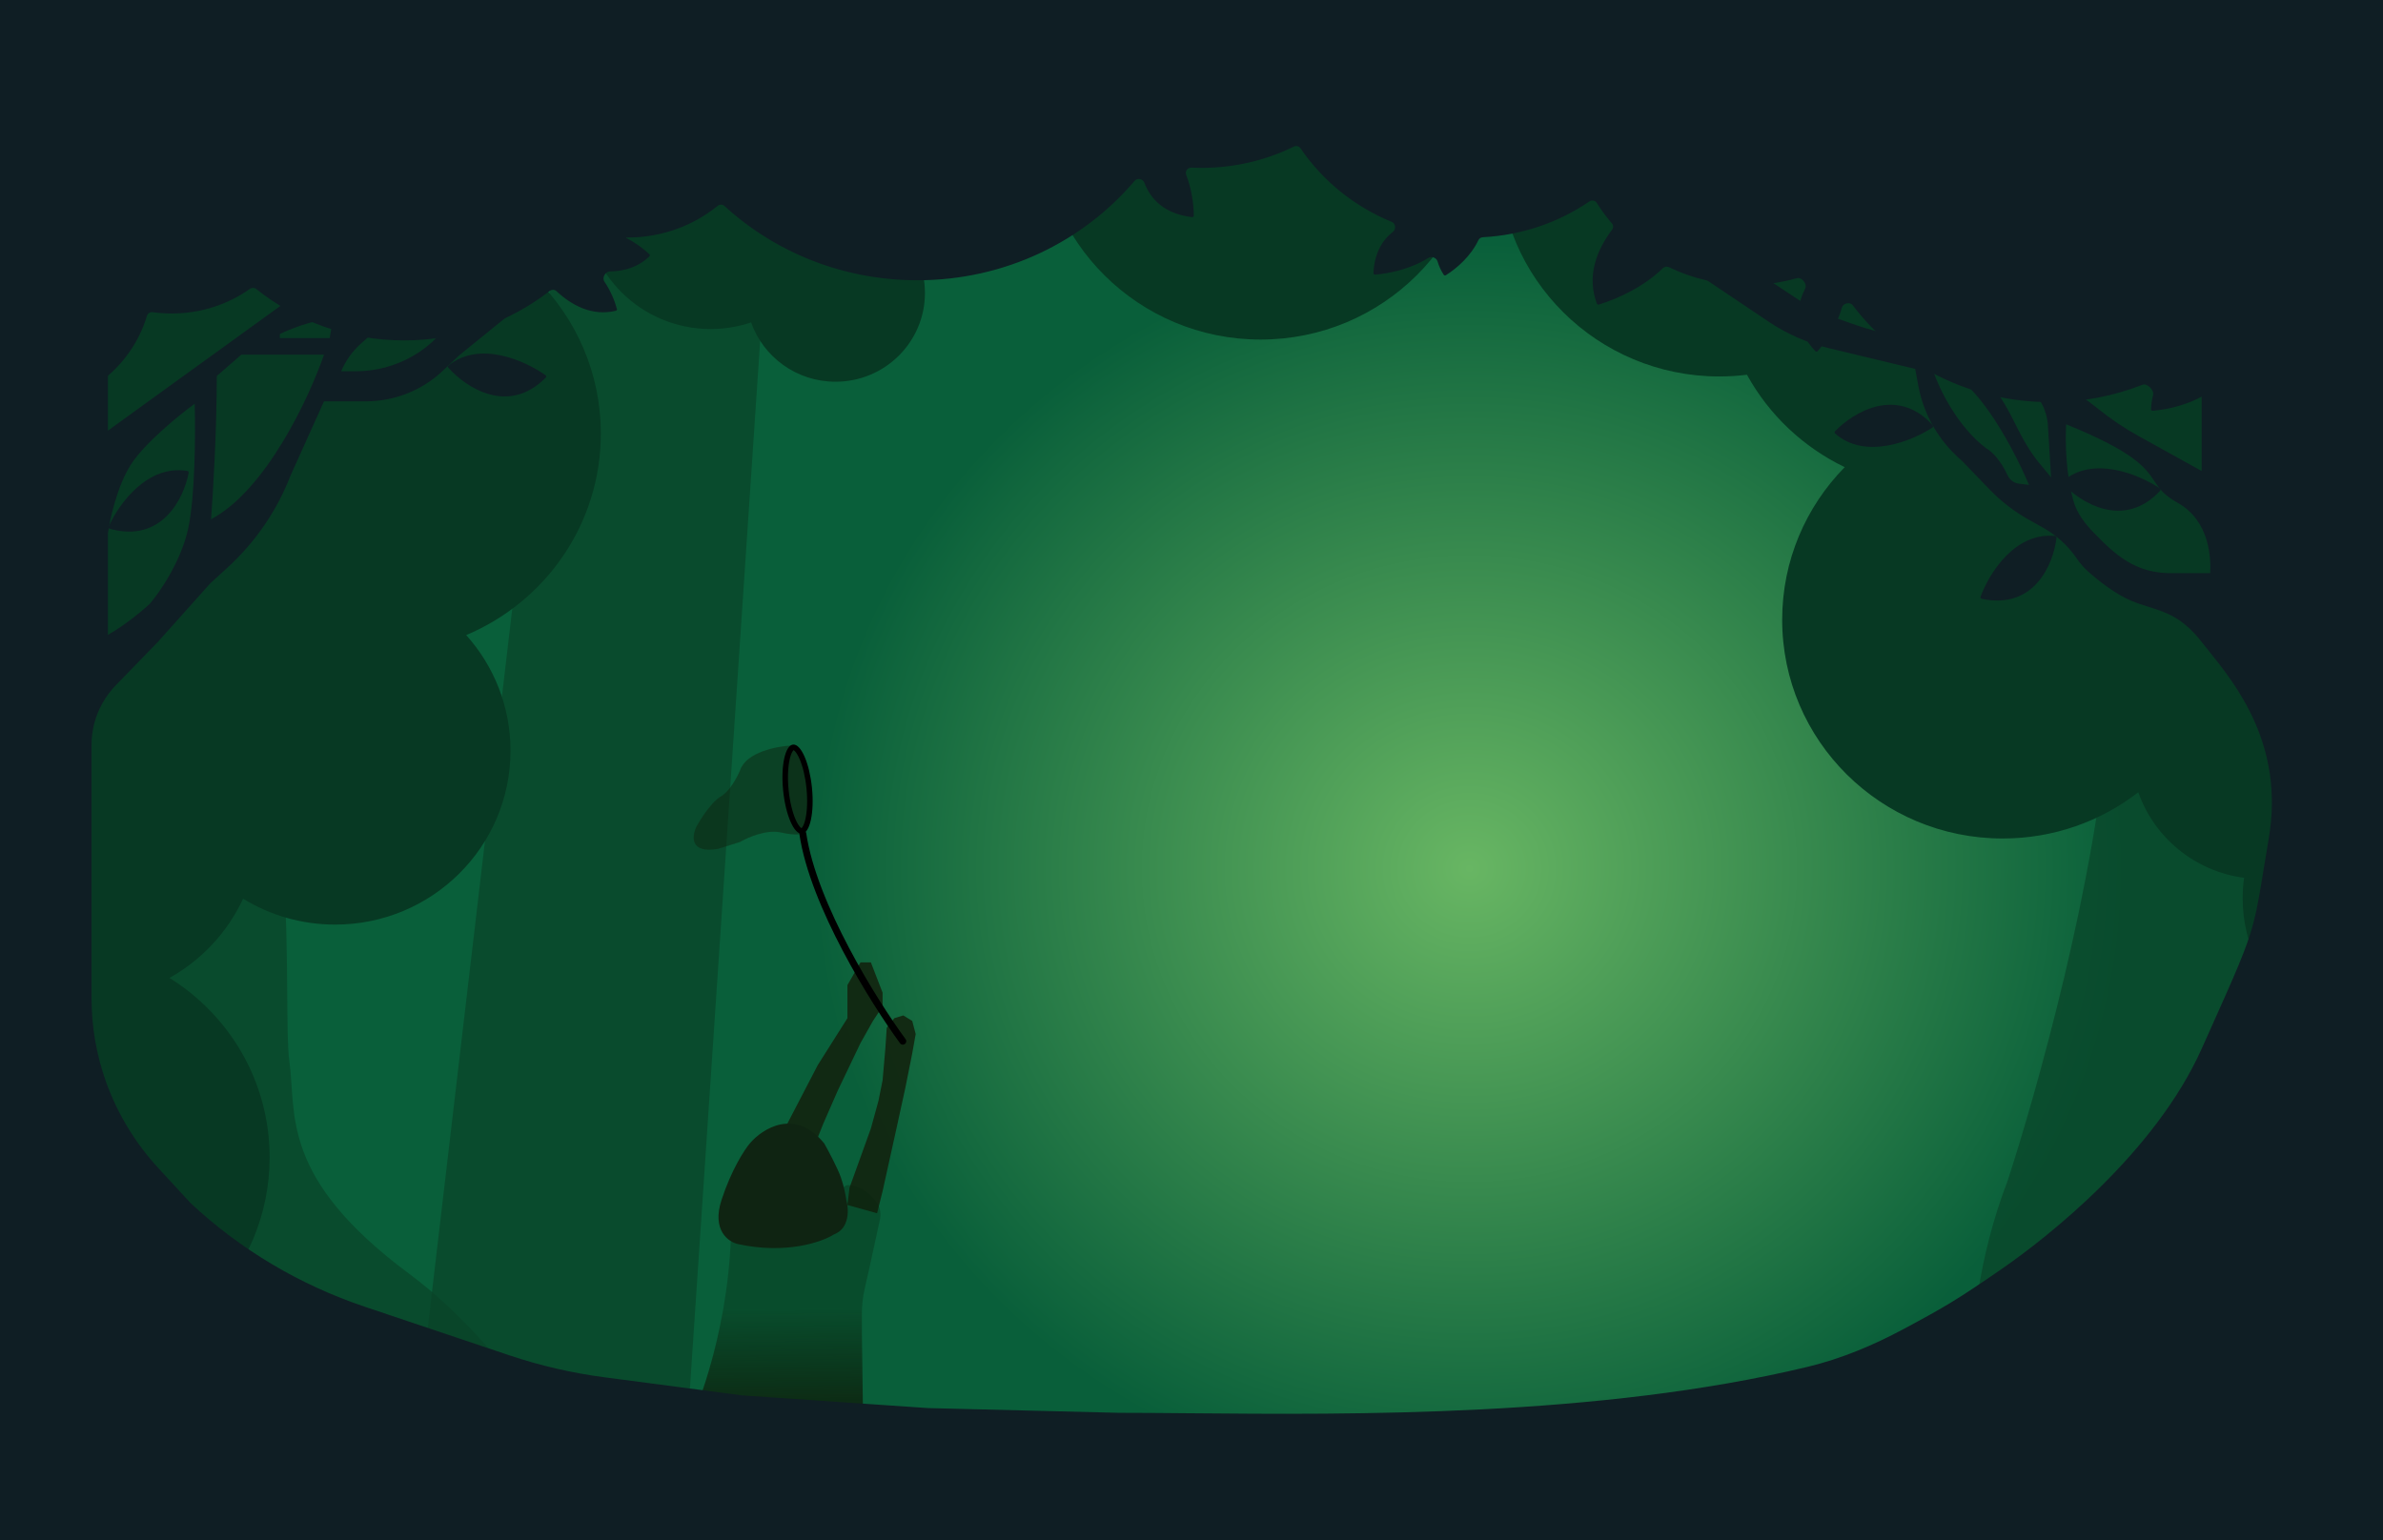 <svg width="1728" height="1117" viewBox="0 0 1728 1117" fill="none" xmlns="http://www.w3.org/2000/svg">
<g clip-path="url(#clip0_262_820)">
<rect width="1728" height="1117" fill="url(#paint0_radial_262_820)"/>
<path d="M1728.4 69.951C1579.72 51.474 1533.33 306.838 1533.33 445.41L1528.71 521.294C1520.28 637.429 1476.43 793.596 1455.56 857.162C1414.44 963.795 1428.76 1082.39 1441.07 1128.36L1418 1230.64L1539.26 1519L1903.04 1302.57C1892.93 1151.02 1878.79 767.421 1903.04 445.41C1927.29 123.399 1796.72 60.932 1728.4 69.951Z" fill="#094329" fill-opacity="0.7"/>
<path d="M164.31 430.926C119.991 330.596 -30.023 340.717 -99.491 358.319H-114C-109.164 661.288 -99.491 1278.84 -99.491 1325.31C-99.491 1371.78 34.608 1543.13 101.657 1623C224.105 1592.42 469 1495.48 469 1352.37C469 1209.27 455.81 1140.93 449.215 1124.65C429.87 1081.09 372.317 979.967 296.87 923.993C202.561 854.026 215.092 807.822 209.816 769.538C204.54 731.255 219.708 556.338 164.31 430.926Z" fill="#094329" fill-opacity="0.7"/>
<path d="M419.523 32.349L299 1058.28L359.636 1117L495.13 1084.01L564 56.76V2L419.523 32.349Z" fill="#094329" fill-opacity="0.7"/>
<path d="M914.088 246.289C1002.4 246.289 1073.98 175.261 1073.98 87.644C1073.98 0.027 1002.4 -71 914.088 -71C825.78 -71 754.192 0.027 754.192 87.644C754.192 175.261 825.78 246.289 914.088 246.289Z" fill="#073923"/>
<path d="M1567.16 195.078C1566.68 107.865 1495.28 37.311 1407.26 37.311C1400.46 37.311 1393.77 37.732 1387.19 38.549C1360.08 -10.776 1307.34 -44.241 1246.72 -44.241C1158.42 -44.241 1086.83 26.787 1086.83 114.404C1086.83 202.02 1158.42 273.048 1246.72 273.048C1253.52 273.048 1260.22 272.627 1266.79 271.81C1282.75 300.841 1307.59 324.377 1337.68 338.831C1309.61 367.415 1292.32 406.47 1292.32 449.532C1292.32 537.149 1363.9 608.176 1452.21 608.176C1489.29 608.176 1523.43 595.652 1550.55 574.634C1562.08 607.479 1591.52 631.999 1627.26 636.675C1626.59 641.521 1626.24 646.47 1626.24 651.501C1626.24 686.371 1643.04 717.347 1669.06 736.89C1635.55 751.271 1612.11 784.363 1612.11 822.887C1612.11 874.613 1654.37 916.545 1706.51 916.545C1758.64 916.545 1800.9 874.613 1800.9 822.887C1800.9 794.99 1788.61 769.942 1769.1 752.784C1811.51 738.367 1842 698.466 1842 651.501C1842 592.386 1793.7 544.464 1734.12 544.464H1734.12L1734.12 544.166C1734.12 544.053 1734.12 543.94 1734.12 543.826C1734.12 518.442 1723.94 495.416 1707.41 478.547C1752.75 450.546 1782.92 400.654 1782.92 343.769C1782.92 256.152 1711.33 185.125 1623.03 185.125C1603.37 185.125 1584.55 188.642 1567.16 195.078Z" fill="#073923"/>
<path d="M605.854 276.871C641.674 276.871 670.712 248.06 670.712 212.521C670.712 177.194 642.02 148.516 606.496 148.174V148.171C606.496 98.205 565.671 57.699 515.311 57.699C464.95 57.699 424.125 98.205 424.125 148.171C424.125 198.138 464.95 238.643 515.311 238.643C525.574 238.643 535.441 236.961 544.647 233.859C553.519 258.911 577.573 276.871 605.854 276.871Z" fill="#073923"/>
<path d="M338.048 460.629C395.425 436.541 435.683 380.165 435.683 314.461C435.683 226.844 364.095 155.817 275.787 155.817C232.158 155.817 192.611 173.154 163.761 201.263C142.533 190.928 118.657 185.125 93.416 185.125C5.107 185.125 -66.481 256.152 -66.481 343.769C-66.481 402.869 -33.908 454.422 14.396 481.719C-32.946 500.078 -66.481 545.782 -66.481 599.256C-66.481 639.076 -47.886 674.586 -18.842 697.706C-74.727 720.864 -114 775.608 -114 839.453C-114 924.255 -44.712 993 40.759 993C126.23 993 195.518 924.255 195.518 839.453C195.518 784.589 166.517 736.446 122.895 709.291C146.247 696.263 165.032 676.129 176.272 651.843C195.677 663.745 218.548 670.614 243.037 670.614C313.258 670.614 370.184 614.135 370.184 544.464C370.184 512.282 358.039 482.916 338.048 460.629Z" fill="#073923"/>
<path d="M593 772.5L566.5 823.5L590 832.5L597 815L607.5 791L624 756.5L633 740.5L640 730V720L631.5 698H624L614.5 714.5V738.5L593 772.5Z" fill="#12240F" fill-opacity="0.9"/>
<path d="M631.5 818.5L616 861.5L614.5 874L636 880L640 864L650.5 816.5L656.5 789L661.5 764L664 750L661.5 740.5L655 736.5L648.5 738.5L643 745.5L642 760.5L640 783.5L637 798.5L631.5 818.5Z" fill="#12240F" fill-opacity="0.9"/>
<path d="M530 897.639C527.2 970.439 503.5 1029.31 492 1049.64H618C622.418 1049.64 626 1046.06 626 1041.64L625 967.139V952.615C625 946.65 625.667 940.703 626.989 934.885L630 921.639L637.948 885.244C638.951 880.654 638.454 875.74 635.653 871.967C628.87 862.83 620.882 859.932 615.653 859.546C613.637 859.398 611.845 860.574 610.686 862.23C607.305 867.06 602.565 870.775 597.067 872.903L590 875.639L530 897.639Z" fill="url(#paint1_linear_262_820)"/>
<path d="M523.198 870.356C515.998 892.356 528.198 900.856 535.198 902.356C569.998 909.956 596.032 900.856 604.698 895.356C616.298 890.956 615.532 876.856 613.698 870.356C613.365 867.689 612.098 860.656 609.698 853.856C607.298 847.056 600.698 834.689 597.698 829.356C576.498 803.356 552.865 818.523 543.698 829.356C539.865 833.856 530.398 848.356 523.198 870.356Z" fill="#0F2412"/>
<path d="M536.659 558.698C541.059 545.498 563.493 541.198 574.159 540.698L581.659 551.198L587.159 568.198V590.198C586.493 593.532 584.659 600.898 582.659 603.698C580.659 606.498 570.493 604.865 565.659 603.698C555.259 601.698 541.993 607.532 536.659 610.698L520.659 615.698C499.859 619.298 501.659 606.198 505.159 599.198C508.326 593.532 516.259 581.298 522.659 577.698C529.059 574.098 534.659 563.532 536.659 558.698Z" fill="#0F2411" fill-opacity="0.5"/>
<path d="M654.659 755.198C633.659 726.532 589.759 656.298 582.159 604.698" stroke="black" stroke-width="5" stroke-linecap="round"/>
<path d="M586.791 571.536C587.678 580.316 587.32 588.301 586.075 594.089C585.451 596.994 584.626 599.232 583.707 600.726C582.767 602.253 581.943 602.681 581.399 602.736C580.855 602.791 579.962 602.536 578.737 601.228C577.537 599.948 576.282 597.92 575.088 595.198C572.711 589.776 570.764 582.025 569.877 573.245C568.99 564.465 569.348 556.481 570.593 550.693C571.218 547.787 572.042 545.549 572.962 544.055C573.901 542.529 574.725 542.1 575.269 542.045C575.813 541.99 576.706 542.245 577.932 543.553C579.131 544.833 580.387 546.861 581.58 549.583C583.957 555.005 585.904 562.757 586.791 571.536Z" fill="#0F2411" fill-opacity="0.5" stroke="black" stroke-width="4"/>
<path d="M135.881 341.59C106.786 336.715 86.075 365.667 78.755 381.984C78.477 382.602 78.848 383.309 79.516 383.497C117.278 394.122 133.27 361.626 136.821 342.874C136.936 342.267 136.509 341.696 135.881 341.59Z" fill="#0F1E24"/>
<path d="M665.26 203.274C728.74 203.274 785.435 175.173 822.771 131.131C824.724 128.828 828.764 129.704 829.818 132.503C834.391 144.651 844.505 155.108 864.334 157.492C865.025 157.575 865.655 157.068 865.653 156.394C865.632 148.506 864.208 137.326 860.125 126.746C859.159 124.243 861.171 121.461 863.93 121.59C866.344 121.702 868.773 121.76 871.216 121.76C895.347 121.76 918.132 116.189 938.272 106.304C939.943 105.484 941.992 106.011 943.022 107.525C959.06 131.109 982.095 149.846 1009.27 160.975C1012.13 162.145 1012.45 166.238 1010.05 168.133C1002.25 174.273 996.618 183.759 995.933 198.012C995.9 198.685 996.472 199.253 997.166 199.199C1007.52 198.399 1023.2 194.993 1035.73 187.097C1038.14 185.577 1041.67 186.969 1042.44 189.651C1043.39 192.91 1044.83 196.127 1046.87 199.253C1047.21 199.775 1047.92 199.938 1048.46 199.604C1056.56 194.545 1066.68 185.567 1072.01 174.235C1072.6 172.992 1073.84 172.136 1075.25 172.062C1103.95 170.557 1130.48 161.164 1152.56 146.085C1154.32 144.886 1156.77 145.388 1157.89 147.165C1161.17 152.414 1164.86 157.406 1168.89 162.105C1169.97 163.368 1170.03 165.187 1169.03 166.514C1157.26 182.163 1150.6 200.759 1157.95 220.186C1158.16 220.749 1158.78 221.064 1159.37 220.885C1173.55 216.586 1192.31 207.766 1205.84 194.494C1206.97 193.381 1208.72 193.085 1210.17 193.784C1227.31 202.061 1246.64 206.718 1267.1 206.718C1279.54 206.718 1291.57 204.997 1302.93 201.787C1306.6 200.751 1310.73 206.04 1309.01 209.343C1302.27 222.344 1301.11 238.531 1316.35 254.682C1316.82 255.179 1317.64 255.189 1318.09 254.676C1324.29 247.621 1332.08 235.904 1335.66 223.03C1336.55 219.845 1341.46 218.738 1343.48 221.398C1375.77 264.009 1427.9 291.677 1486.71 291.677C1510.34 291.677 1532.9 287.209 1553.52 279.1C1557.05 277.711 1562.21 282.975 1561.28 286.551C1560.48 289.643 1559.97 293.034 1559.79 296.748C1559.76 297.421 1560.33 297.988 1561.02 297.935C1572.05 297.083 1589.1 293.279 1601.97 284.25C1603.29 283.318 1605.1 283.287 1606.43 284.22C1627.47 299.02 1653.38 307.75 1681.39 307.75C1751.87 307.75 1809 252.493 1809 184.33C1809 135.555 1779.75 93.389 1737.28 73.347C1735.59 72.551 1734.79 70.652 1735.41 68.938C1740.02 56.181 1742.52 42.469 1742.52 28.19C1742.52 -39.972 1685.39 -95.229 1614.91 -95.229C1575.55 -95.229 1540.34 -77.987 1516.93 -50.884C1516.11 -49.934 1514.84 -49.463 1513.57 -49.649C1504.81 -50.935 1495.84 -51.602 1486.71 -51.602C1465.76 -51.602 1445.67 -48.092 1427.01 -41.648C1424.79 -40.88 1422.38 -42.32 1422.07 -44.581C1413.73 -104.935 1360.28 -151.486 1295.59 -151.486C1242.17 -151.486 1196.42 -119.737 1177.4 -74.685C1176.39 -72.298 1173.14 -71.639 1171.24 -73.45C1144.45 -98.987 1107.67 -114.747 1067.08 -114.747C1042.95 -114.747 1020.17 -109.176 1000.03 -99.291C998.355 -98.471 996.306 -98.998 995.276 -100.513C968.751 -139.515 923.093 -165.263 871.216 -165.263C844.386 -165.263 819.22 -158.376 797.503 -146.33C796.194 -145.604 794.555 -145.727 793.382 -146.646C758.395 -174.082 713.812 -190.521 665.26 -190.521C595.007 -190.521 533.065 -156.104 496.476 -103.753C495.24 -101.985 492.664 -101.668 490.979 -103.047C473.301 -117.508 450.439 -126.228 425.472 -126.228C387.544 -126.228 354.475 -106.107 337.055 -76.299C336.242 -74.909 334.574 -74.196 332.969 -74.572C320.191 -77.568 306.844 -79.156 293.114 -79.156C283.049 -79.156 273.19 -78.303 263.61 -76.667C262.103 -76.41 260.589 -77.091 259.804 -78.361C242.084 -107.031 209.673 -126.228 172.626 -126.228C127.043 -126.228 88.478 -97.165 75.662 -57.153C74.976 -55.013 72.442 -53.953 70.359 -54.932C57.679 -60.889 43.441 -64.231 28.397 -64.231C-24.706 -64.231 -67.755 -22.596 -67.755 28.764C-67.755 62.99 -59.058 95.839 -32.515 112.528C-29.717 114.288 -30.131 118.938 -33.235 120.126C-67.326 133.169 -82 163.846 -82 203.274C-82 254.634 -38.951 296.269 14.152 296.269C58.019 296.269 95.024 267.859 106.571 229.026C107.089 227.284 108.867 226.171 110.721 226.429C115.237 227.058 119.854 227.384 124.55 227.384C145.759 227.384 165.364 220.742 181.264 209.493C182.629 208.526 184.505 208.566 185.81 209.608C214.959 232.904 252.346 246.901 293.114 246.901C333.063 246.901 369.767 233.46 398.654 210.999C400.116 209.862 402.233 209.979 403.583 211.24C414.702 221.623 429.596 229.503 446.512 225.414C447.13 225.264 447.513 224.664 447.352 224.068C445.76 218.152 442.787 210.919 438.266 204.258C436.375 201.472 438.879 196.904 442.324 196.863C452.597 196.74 462.734 193.797 470.873 185.962C471.325 185.527 471.335 184.823 470.881 184.39C466.686 180.392 460.854 176.005 454.081 172.611C453.909 172.525 453.974 172.269 454.168 172.271C454.494 172.274 454.821 172.275 455.148 172.275C480.006 172.275 502.776 163.633 520.422 149.285C521.859 148.117 523.983 148.158 525.346 149.406C561.825 182.797 611.07 203.274 665.26 203.274Z" fill="#0F1E24"/>
<path d="M925.645 -7.596C924.941 -9.73 922.389 -10.75 920.333 -9.718C903.497 -1.268 884.372 3.506 864.094 3.506C843.553 3.506 824.196 -1.392 807.203 -10.047C805.32 -11.007 802.97 -10.24 802.083 -8.369C778.828 40.647 727.638 74.688 668.227 74.688C629.503 74.688 594.272 60.226 567.992 36.581C566.484 35.224 564.104 35.325 562.724 36.805C555.774 44.261 548.02 51.003 539.594 56.903C538.269 57.83 537.751 59.495 538.212 61.012C543.285 77.712 534.818 95.924 527.116 106.137C526.74 106.636 526.018 106.73 525.507 106.361C521.323 103.351 518.111 99.797 515.697 95.895C514.178 93.441 510.181 93.049 508.175 95.152C497.933 105.894 481.867 110.629 470.7 111.795C470.066 111.862 469.508 111.408 469.446 110.794C468.636 102.829 470.518 95.694 474.028 89.42C475.61 86.594 473.165 82.633 469.863 82.989C464.448 83.573 458.944 83.873 453.368 83.873C402.751 83.873 358.102 59.163 331.612 21.536C330.097 19.384 326.728 19.442 325.273 21.631C304.051 53.547 267.007 74.688 224.857 74.688C214.225 74.688 203.918 73.343 194.107 70.819C190.929 70.001 187.746 73.52 188.554 76.603C192.707 92.447 185.345 109.626 178.401 119.576C178.044 120.087 177.326 120.206 176.801 119.856C167.142 113.419 162.29 104.063 160.362 94.082C159.715 90.728 154.557 89.269 152.327 91.911C130.451 117.836 97.151 134.389 59.855 134.389C54.958 134.389 50.13 134.103 45.388 133.549C42.46 133.206 40.145 136.199 41.218 138.857C41.874 140.483 42.435 142.058 42.903 143.551C43.088 144.141 42.731 144.755 42.118 144.928C13.778 152.948 -10.179 126.44 -19.355 111.027C-19.703 110.443 -19.417 109.7 -18.775 109.44C-17.444 108.902 -17.133 107.161 -18.224 106.247C-43.474 85.091 -59.446 53.852 -59.446 19.006C-59.446 -44.719 -6.033 -96.377 59.855 -96.377C78.02 -96.377 95.236 -92.451 110.647 -85.428C112.541 -84.564 114.816 -85.387 115.661 -87.24C134.163 -127.782 176.093 -156.078 224.857 -156.078C260.118 -156.078 291.806 -141.283 313.646 -117.761C315.445 -115.824 318.782 -116.29 319.921 -118.65C343.362 -167.207 394.302 -200.854 453.368 -200.854C492.092 -200.854 527.323 -186.391 553.603 -162.747C555.111 -161.389 557.491 -161.49 558.871 -162.971C585.812 -191.871 624.826 -210.038 668.227 -210.038C701.932 -210.038 732.991 -199.082 757.805 -180.651C759.492 -179.397 761.938 -179.781 763.14 -181.479C785.166 -212.588 822.165 -233 864.094 -233C918.652 -233 964.865 -198.438 980.602 -150.718C981.306 -148.583 983.858 -147.562 985.914 -148.594C1002.75 -157.044 1021.88 -161.818 1042.15 -161.818C1060 -161.818 1076.95 -158.121 1092.24 -151.474C1093.83 -150.782 1095.71 -151.26 1096.74 -152.619C1119 -181.872 1154.85 -200.854 1195.29 -200.854C1256.59 -200.854 1307.35 -157.22 1316.19 -100.312C1316.64 -97.424 1320.37 -96.104 1322.61 -98.064C1351.56 -123.415 1389.97 -138.857 1432.11 -138.857C1492.46 -138.857 1545.17 -107.172 1573.41 -60.062C1574.49 -58.266 1576.93 -57.734 1578.7 -58.908C1602.35 -74.58 1630.97 -83.748 1661.8 -83.748C1743.1 -83.748 1809 -20.01 1809 58.615C1809 137.24 1743.1 200.978 1661.8 200.978C1628.64 200.978 1598.03 190.367 1573.42 172.465C1570.6 170.42 1565.72 173.129 1565.49 176.523C1565 183.576 1562.24 191.137 1556.19 199.011C1555.77 199.551 1554.96 199.641 1554.46 199.174C1544.76 190.163 1531.01 172.307 1530.13 153.711C1529.98 150.558 1525.93 148.237 1523.22 150.001C1497.2 166.965 1465.85 176.868 1432.11 176.868C1341.96 176.868 1268.88 106.19 1268.88 19.006C1268.88 16.107 1265.4 14.332 1262.91 15.937C1243.54 28.394 1220.29 35.653 1195.29 35.653C1177.44 35.653 1160.49 31.955 1145.2 25.308C1143.61 24.616 1141.73 25.094 1140.69 26.453C1135.01 33.928 1128.43 40.732 1121.12 46.721C1120.12 47.543 1119.65 48.822 1119.83 50.083C1122.04 65.269 1114.51 80.891 1107.59 90.064C1107.22 90.562 1106.49 90.656 1105.98 90.288C1098.26 84.73 1093.85 77.32 1091.65 69.291C1091.07 67.131 1088.65 65.859 1086.5 66.67C1072.75 71.847 1057.8 74.688 1042.15 74.688C1018.39 74.688 996.214 68.132 977.447 56.789C974.78 55.178 970.98 57.326 970.688 60.354C970.032 67.138 967.25 74.379 961.467 81.906C961.052 82.446 960.238 82.535 959.735 82.069C951.229 74.165 939.604 59.454 936.284 43.408C935.767 40.91 932.829 39.431 930.441 40.508C922.93 43.892 915.045 45.694 908.728 46.354C908.094 46.421 907.537 45.967 907.474 45.353C905.772 28.606 915.967 15.529 928.181 6.413C929.522 5.413 930.013 3.662 929.358 2.152C927.978 -1.029 926.738 -4.281 925.645 -7.596Z" fill="#0F1E24"/>
<path d="M325.24 265.126C347.831 246.734 380.806 261.648 395.63 272.174C396.191 272.572 396.239 273.363 395.76 273.852C368.68 301.433 337.935 281.159 325.097 266.692C324.682 266.224 324.753 265.523 325.24 265.126Z" fill="#0F1E24"/>
<path d="M1330.68 314.416C1352.49 333.672 1386.06 320.055 1401.31 310.115C1401.89 309.739 1401.97 308.95 1401.51 308.443C1375.6 279.83 1344.04 298.89 1330.6 312.845C1330.17 313.297 1330.21 314 1330.68 314.416Z" fill="#0F1E24"/>
<path d="M1490.23 388.737C1460.85 385.835 1442.28 416.113 1436.15 432.883C1435.92 433.518 1436.34 434.198 1437.02 434.341C1475.45 442.395 1489.06 408.9 1491.26 389.954C1491.33 389.341 1490.86 388.8 1490.23 388.737Z" fill="#0F1E24"/>
<path d="M1495.69 349.095C1517.75 330.109 1551.13 344.139 1566.25 354.266C1566.82 354.65 1566.89 355.439 1566.43 355.94C1540.14 384.232 1508.83 364.784 1495.59 350.664C1495.16 350.208 1495.21 349.505 1495.69 349.095Z" fill="#0F1E24"/>
<path fill-rule="evenodd" clip-rule="evenodd" d="M1310.77 991.382C1159.91 1027.68 981.29 1026.1 861.703 1025.04L861.685 1025.04C843.395 1024.88 826.486 1024.73 811.269 1024.73L672.976 1021.29L538.243 1012.1L438.193 998.946C414.734 995.861 391.652 990.522 369.289 983.007L264.572 947.817C217.297 931.93 174.172 906.265 138.201 872.61L114.851 847.272C98.135 829.134 85.279 807.987 77.018 785.041C69.978 765.489 66.384 744.932 66.384 724.229V540.122C66.384 529.649 69.08 519.34 74.229 510.127C76.901 505.346 80.201 500.919 84.046 496.956L114.46 465.612L152.446 423.133L164.928 411.723C185.222 393.17 200.85 370.367 210.612 345.063L234.947 291.103H265.141C274.999 291.103 284.771 289.334 293.962 285.888C303.977 282.132 313.103 276.458 320.794 269.205L332.88 257.808L391.859 209.951C398.043 204.933 399.044 196.096 394.13 189.903C388.47 182.77 377.55 182.243 371.184 188.794L317.042 244.509C311.8 249.904 305.796 254.555 299.208 258.326C286.671 265.503 272.369 269.289 257.801 269.289H247.411C250.538 261.729 255.361 254.936 261.533 249.398L301.423 213.607H214.767L78.254 312.342V-114.747H-59.446V1209H1737.18V-90.063H1596.51V341.619L1550.72 316.25C1540.51 310.594 1530.84 304.087 1521.8 296.803C1504.85 283.145 1485.71 272.263 1465.13 264.588L1462.05 263.44C1451.99 259.691 1441.67 256.654 1431.15 254.354L1397.09 246.901L1390.61 246.074C1374.01 243.953 1357.7 240.053 1341.99 234.445L1330.76 230.438C1320.81 226.885 1311.34 222.158 1302.58 216.365L1256.87 186.133C1250.27 181.772 1246.33 174.543 1246.33 166.817V158.325C1246.33 154.241 1243.84 150.541 1239.99 148.883C1232.92 145.846 1224.96 150.847 1224.96 158.325V181.413C1224.96 189.713 1229.17 197.487 1236.21 202.223L1282.48 233.309C1295.86 242.295 1310.82 248.847 1326.62 252.642L1388.78 267.567L1391.07 279.919C1394.97 300.918 1406.08 320.029 1422.61 334.156L1442.68 354.975C1451.02 363.627 1460.63 371.04 1471.21 376.973L1481.57 382.777C1491.2 388.178 1499.42 395.646 1505.6 404.605C1508.04 408.148 1510.78 411.493 1514.01 414.384C1521.65 421.228 1534.07 430.983 1545.47 435.762C1549.85 437.596 1554.05 438.91 1558.16 440.199C1570.79 444.152 1582.64 447.862 1596.51 465.612C1597.99 467.498 1599.62 469.523 1601.36 471.692C1621.41 496.594 1656.65 540.384 1645.18 607.975C1643.74 616.467 1642.55 623.777 1641.5 630.212C1638.6 647.97 1636.78 659.057 1633.91 669.88C1629.12 687.871 1621.39 705.129 1600.81 751.077L1600.81 751.082L1600.58 751.599C1599.28 754.506 1597.92 757.528 1596.51 760.671C1562.8 835.986 1484.93 897.294 1451.69 920.256C1419.57 942.443 1410.51 947.822 1380.36 963.971C1358.36 975.754 1335.17 985.51 1310.77 991.382ZM78.254 386.968V460.446C90.6 453.557 103.578 442.65 108.524 438.058C115.647 429.83 131.197 407.404 136.421 383.524C141.644 359.644 141.762 313.108 141.169 292.825C129.892 301.053 104.845 321.412 94.873 337.026C84.902 352.64 79.639 376.827 78.254 386.968ZM153.04 376.635C154.424 358.649 157.194 312.687 157.194 272.733L175 257.234H234.947C224.264 288.232 192.925 355.511 153.04 376.635ZM241.476 230.828C226.282 232.206 209.425 239.056 202.896 242.309V245.179H239.102L241.476 230.828ZM1577.16 415.67H1602.68C1603.28 405.72 1602.74 377.803 1578.94 364.58C1568.97 359.041 1565.75 354.235 1562.17 348.904C1555.75 339.319 1548.18 328.038 1498.22 307.75C1497.54 321.851 1498.08 343.826 1503.52 363.272C1506.04 372.288 1511.94 379.936 1518.6 386.706C1533.09 401.448 1548.26 416.851 1577.16 415.67ZM1440.42 325.281C1419.05 309.208 1405.79 281.079 1401.84 269.024C1427.48 263.973 1458.81 322.028 1471.28 351.687L1464 350.807C1462.54 350.63 1461.13 350.147 1459.88 349.391C1458.03 348.272 1456.62 346.595 1455.74 344.666C1450.56 333.383 1444.06 327.22 1440.42 325.281ZM1436.26 268.715C1441.61 274.837 1451.47 287.922 1458.77 302.401C1459.16 303.172 1459.55 303.944 1459.94 304.716C1465.32 315.403 1470.74 326.18 1478.4 335.446L1487.3 346.211L1484.93 307.176C1484.34 300.479 1480.3 286.051 1468.9 281.918C1463.49 279.953 1460.99 278.153 1458.63 276.457C1454.8 273.694 1451.34 271.205 1436.26 268.715Z" fill="#0F1E24"/>
</g>
<defs>
<radialGradient id="paint0_radial_262_820" cx="0" cy="0" r="1" gradientUnits="userSpaceOnUse" gradientTransform="translate(1066.5 629) rotate(179.8) scale(516.558 489.86)">
<stop stop-color="#68B663"/>
<stop offset="0.923" stop-color="#095F3A"/>
</radialGradient>
<linearGradient id="paint1_linear_262_820" x1="564.5" y1="948.5" x2="565.75" y2="1049.64" gradientUnits="userSpaceOnUse">
<stop stop-color="#07220D" stop-opacity="0.3"/>
<stop offset="0.845" stop-color="#0F240F"/>
</linearGradient>
<clipPath id="clip0_262_820">
<rect width="1728" height="1117" fill="white"/>
</clipPath>
</defs>
</svg>
